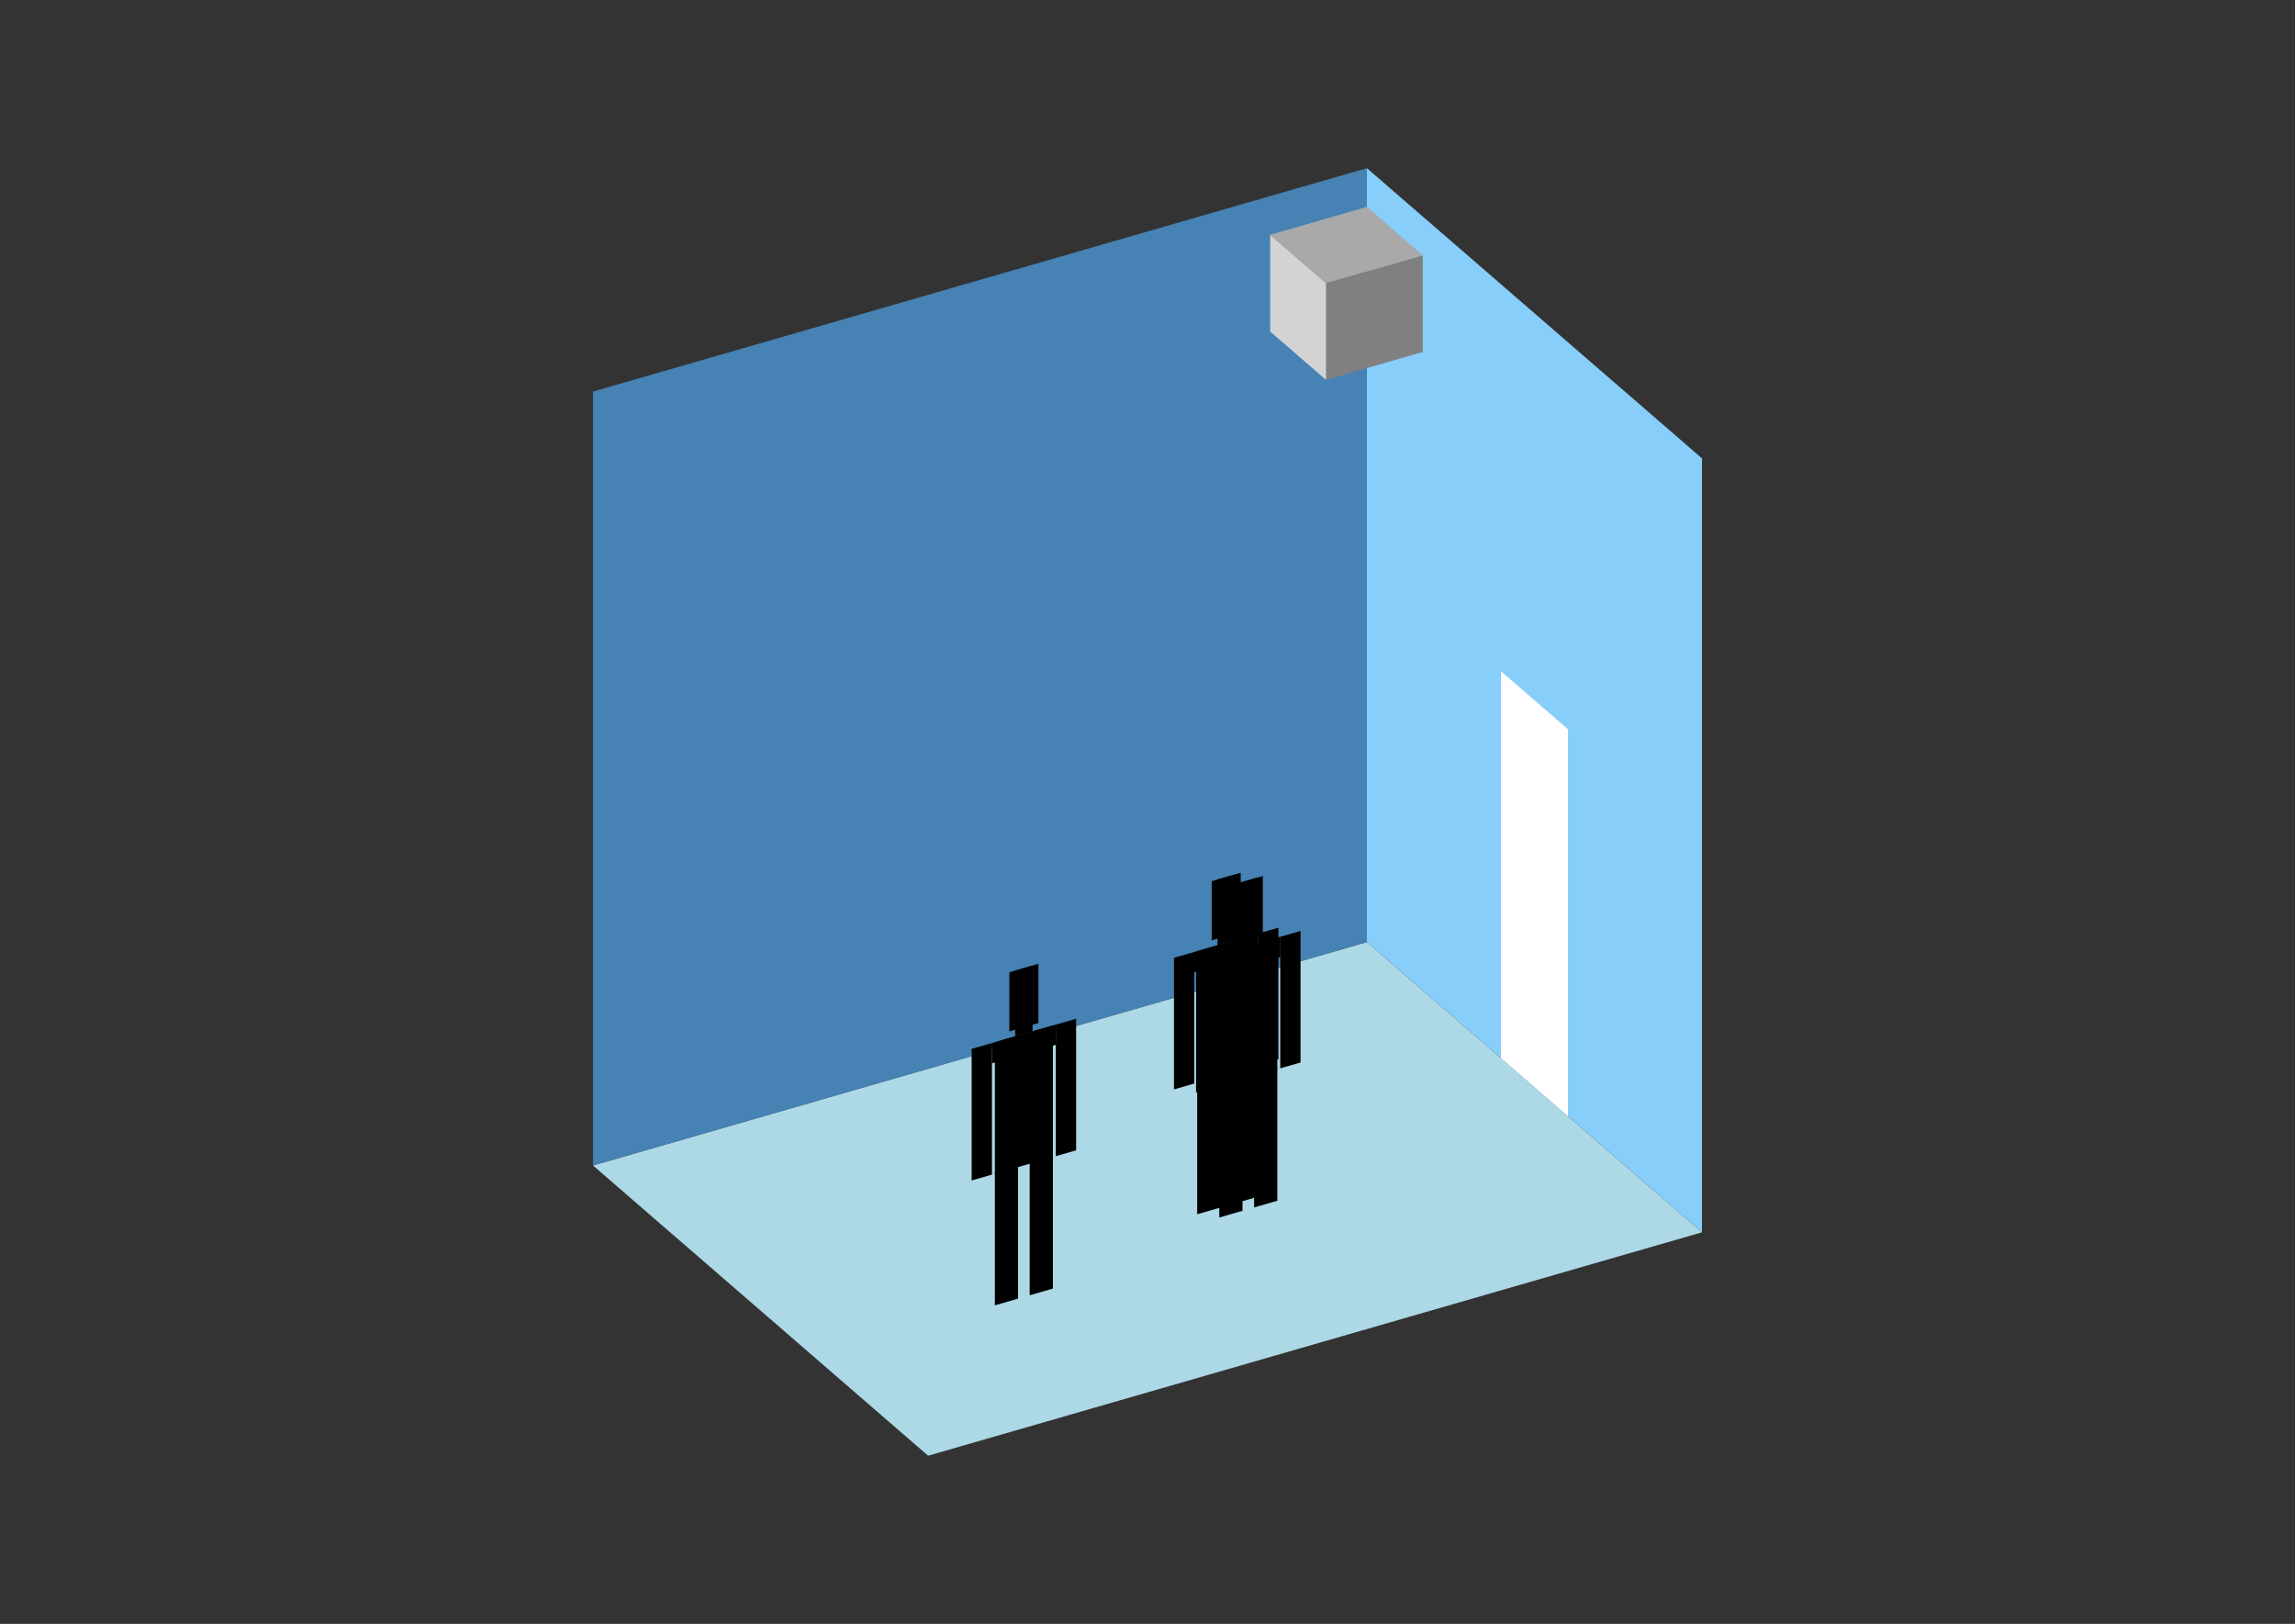 <?xml version="1.0" encoding="UTF-8"?>
<svg
  xmlns="http://www.w3.org/2000/svg"
  width="848"
  height="600"
  style="background-color:white"
>
  <rect width="100%" height="100%" fill="#333333" stroke="none"/>
  <polygon fill="lightblue" points="342.933,537.868 219.111,430.635 505.067,348.087 628.889,455.32" />
  <polygon fill="steelblue" points="219.111,430.635 219.111,144.68 505.067,62.132 505.067,348.087" />
  <polygon fill="lightskyblue" points="628.889,455.32 628.889,169.365 505.067,62.132 505.067,348.087" />
  <polygon fill="white" points="579.36,412.427 579.36,269.449 554.595,248.003 554.595,390.98" />
  <polygon fill="grey" points="489.959,140.365 489.959,104.62 525.704,94.302 525.704,130.046" />
  <polygon fill="lightgrey" points="489.959,140.365 489.959,104.62 469.322,86.748 469.322,122.492" />
  <polygon fill="darkgrey" points="489.959,104.62 469.322,86.748 505.067,76.429 525.704,94.302" />
  <polygon fill="hsl(324.0,50.0%,54.496%)" points="442.361,448.649 442.361,399.551 450.94,397.074 450.94,446.173" />
  <polygon fill="hsl(324.0,50.0%,54.496%)" points="463.808,442.458 463.808,393.359 455.229,395.836 455.229,444.934" />
  <polygon fill="hsl(324.0,50.0%,54.496%)" points="433.782,402.513 433.782,353.901 441.289,351.734 441.289,400.346" />
  <polygon fill="hsl(324.0,50.0%,54.496%)" points="464.88,393.536 464.88,344.924 472.386,342.757 472.386,391.369" />
  <polygon fill="hsl(324.0,50.0%,54.496%)" points="441.289,359.24 441.289,351.734 464.88,344.924 464.88,352.43" />
  <polygon fill="hsl(324.0,50.0%,54.496%)" points="442.361,400.037 442.361,351.424 463.808,345.233 463.808,393.846" />
  <polygon fill="hsl(324.0,50.0%,54.496%)" points="447.723,347.446 447.723,325.57 458.446,322.475 458.446,344.35" />
  <polygon fill="hsl(324.0,50.0%,54.496%)" points="449.867,349.257 449.867,324.951 456.301,323.094 456.301,347.4" />
  <polygon fill="hsl(324.0,50.0%,53.252%)" points="450.528,449.851 450.528,400.752 459.107,398.276 459.107,447.374" />
  <polygon fill="hsl(324.0,50.0%,53.252%)" points="471.975,443.659 471.975,394.561 463.396,397.037 463.396,446.136" />
  <polygon fill="hsl(324.0,50.0%,53.252%)" points="441.95,403.715 441.95,355.102 449.456,352.935 449.456,401.548" />
  <polygon fill="hsl(324.0,50.0%,53.252%)" points="473.047,394.737 473.047,346.125 480.554,343.958 480.554,392.571" />
  <polygon fill="hsl(324.0,50.0%,53.252%)" points="449.456,360.442 449.456,352.935 473.047,346.125 473.047,353.631" />
  <polygon fill="hsl(324.0,50.0%,53.252%)" points="450.528,401.238 450.528,352.626 471.975,346.435 471.975,395.047" />
  <polygon fill="hsl(324.0,50.0%,53.252%)" points="455.89,348.647 455.89,326.772 466.613,323.676 466.613,345.552" />
  <polygon fill="hsl(324.0,50.0%,53.252%)" points="458.035,350.459 458.035,326.153 464.469,324.295 464.469,348.602" />
  <polygon fill="hsl(324.0,50.0%,50.275%)" points="367.601,482.301 367.601,433.202 376.18,430.726 376.18,479.824" />
  <polygon fill="hsl(324.0,50.0%,50.275%)" points="389.048,476.109 389.048,427.011 380.469,429.487 380.469,478.586" />
  <polygon fill="hsl(324.0,50.0%,50.275%)" points="359.022,436.165 359.022,387.552 366.529,385.385 366.529,433.998" />
  <polygon fill="hsl(324.0,50.0%,50.275%)" points="390.12,427.187 390.12,378.575 397.626,376.408 397.626,425.021" />
  <polygon fill="hsl(324.0,50.0%,50.275%)" points="366.529,392.892 366.529,385.385 390.12,378.575 390.12,386.081" />
  <polygon fill="hsl(324.0,50.0%,50.275%)" points="367.601,433.688 367.601,385.076 389.048,378.885 389.048,427.497" />
  <polygon fill="hsl(324.0,50.0%,50.275%)" points="372.963,381.097 372.963,359.222 383.686,356.126 383.686,378.002" />
  <polygon fill="hsl(324.0,50.0%,50.275%)" points="375.107,382.909 375.107,358.603 381.541,356.745 381.541,381.052" />
</svg>
